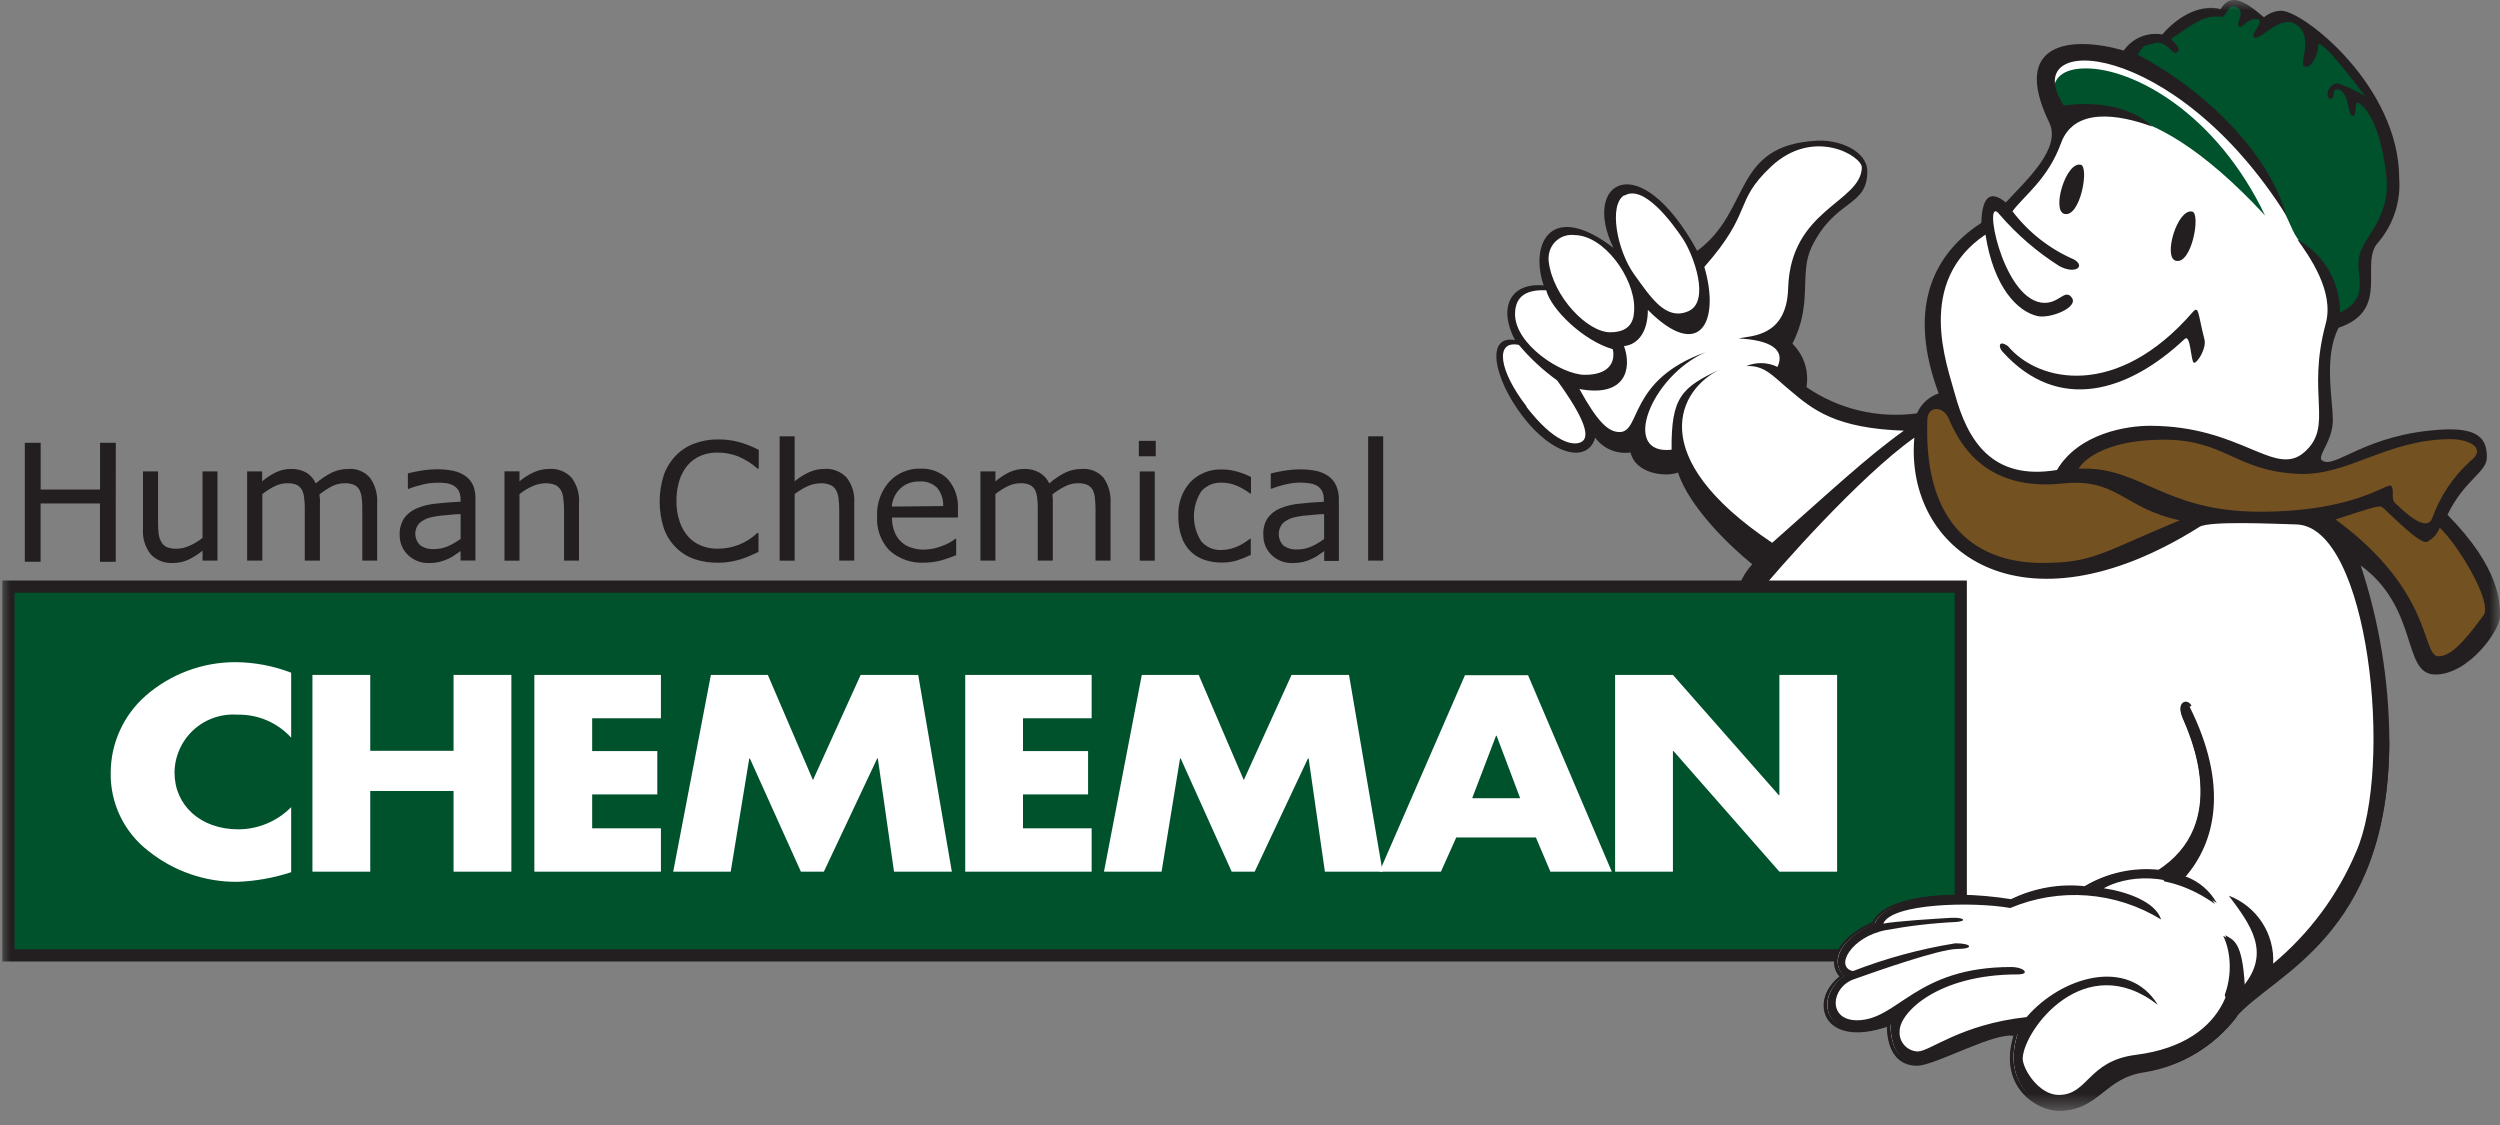 <svg width="120" height="54" viewBox="0 0 120 54" fill="none" xmlns="http://www.w3.org/2000/svg">
<rect x="0" y="0" width="120" height="54" fill="#808080" stroke="none"/>
<g clip-path="url(#clip0_49_2031)">
<mask id="mask0_49_2031" style="mask-type:luminance" maskUnits="userSpaceOnUse" x="0" y="0" width="120" height="54">
<path d="M120 0H0V53.339H120V0Z" fill="white"/>
</mask>
<g mask="url(#mask0_49_2031)">
<path d="M84.881 26.707C84.419 26.589 83.99 26.366 83.628 26.056C83.272 25.723 82.956 25.348 82.688 24.94L80.648 22.128C80.495 22.196 80.328 22.227 80.16 22.219C79.992 22.212 79.829 22.165 79.682 22.084C79.434 22.001 79.198 21.889 78.977 21.751C78.756 21.612 78.594 21.397 78.521 21.146C78.157 21.228 77.78 21.226 77.418 21.139C77.056 21.053 76.719 20.885 76.431 20.648C76.388 20.821 76.307 20.982 76.193 21.118C76.079 21.255 75.936 21.364 75.774 21.438C75.501 21.486 75.219 21.44 74.975 21.305C74.765 21.226 74.567 21.119 74.386 20.987C74.282 20.905 74.195 20.804 74.091 20.716C73.941 20.586 73.773 20.491 73.619 20.371C73.305 20.094 73.039 19.768 72.833 19.404C72.495 18.852 72.233 18.257 72.055 17.636C71.988 17.492 71.953 17.337 71.953 17.179C71.953 17.021 71.988 16.865 72.055 16.722C72.17 16.597 72.313 16.502 72.473 16.444C72.632 16.387 72.803 16.369 72.971 16.392C72.971 16.291 72.857 16.209 72.8 16.127C72.694 15.937 72.635 15.725 72.626 15.508L72.556 14.918C72.535 14.812 72.535 14.703 72.556 14.597C72.577 14.529 72.609 14.464 72.65 14.406C72.872 14.137 73.171 13.943 73.506 13.85C73.841 13.758 74.198 13.77 74.525 13.887C74.365 13.718 74.255 13.508 74.207 13.28C74.096 12.874 74.074 12.448 74.145 12.033C74.166 11.93 74.203 11.83 74.254 11.738C74.354 11.588 74.478 11.455 74.619 11.343C74.685 11.28 74.759 11.228 74.84 11.187C74.934 11.149 75.034 11.128 75.135 11.125C75.271 11.125 75.407 11.11 75.539 11.11C75.638 11.104 75.737 11.113 75.833 11.136C75.948 11.181 76.059 11.236 76.163 11.301C76.277 11.357 76.393 11.407 76.511 11.451C76.847 11.592 77.16 11.779 77.443 12.008C77.561 12.094 77.661 12.202 77.738 12.326C77.603 12.15 77.516 11.942 77.487 11.722C77.411 11.417 77.351 11.108 77.307 10.796C77.26 10.522 77.249 10.242 77.275 9.965C77.301 9.687 77.409 9.422 77.585 9.205C77.632 9.143 77.694 9.095 77.765 9.063C77.842 9.037 77.925 9.028 78.006 9.037C78.235 9.034 78.462 9.066 78.681 9.131C78.972 9.249 79.235 9.428 79.451 9.656C79.672 9.862 79.881 10.081 80.09 10.302C80.17 10.387 80.249 10.47 80.326 10.559C80.402 10.647 80.541 10.827 80.639 10.965C80.984 11.457 81.289 11.975 81.552 12.515C81.795 12.174 82.066 11.853 82.36 11.555C82.531 11.394 82.693 11.225 82.846 11.047C82.955 10.91 83.053 10.765 83.141 10.614C83.43 10.111 83.684 9.589 83.901 9.052C83.901 9.013 83.945 8.984 83.96 8.946C84.159 8.51 84.452 8.123 84.818 7.814C84.969 7.675 85.132 7.549 85.307 7.439C85.558 7.295 85.825 7.179 86.102 7.094C86.287 7.029 86.476 6.975 86.668 6.932C86.906 6.886 87.148 6.858 87.39 6.85C87.497 6.835 87.605 6.835 87.711 6.85L88.086 6.938C88.196 6.963 88.304 6.993 88.41 7.03C88.66 7.136 88.893 7.279 89.1 7.454C89.252 7.557 89.38 7.69 89.475 7.846C89.574 8.047 89.591 8.279 89.522 8.492C89.453 8.706 89.345 8.906 89.204 9.082C89.001 9.353 88.769 9.602 88.511 9.824C88.258 10.046 87.96 10.255 87.686 10.455C87.597 10.518 87.513 10.587 87.433 10.661C87.359 10.736 87.291 10.817 87.23 10.903C86.68 11.555 86.321 12.346 86.192 13.19C86.192 13.281 86.171 13.373 86.163 13.463C86.114 13.989 86.033 14.512 85.922 15.028C85.859 15.249 85.778 15.463 85.677 15.668C85.62 15.849 85.519 16.013 85.382 16.146C85.35 16.169 85.307 16.199 85.307 16.241C85.308 16.274 85.322 16.306 85.346 16.329C85.631 16.691 85.828 17.115 85.92 17.567C85.948 17.646 85.955 17.731 85.939 17.814C85.924 17.897 85.886 17.974 85.832 18.038C85.809 18.056 85.792 18.081 85.784 18.109C85.776 18.137 85.778 18.167 85.787 18.194C85.809 18.259 85.851 18.314 85.908 18.35C86.719 19.083 87.688 19.618 88.74 19.913C88.99 19.963 89.241 20 89.495 20.024C90.379 20.125 91.263 20.186 92.171 20.249C92.321 19.996 92.465 19.724 92.633 19.48C92.669 19.425 92.712 19.374 92.76 19.33C92.942 19.208 93.161 19.154 93.379 19.18C92.939 17.836 92.758 16.421 92.846 15.01C92.837 14.785 92.843 14.559 92.864 14.335C92.997 13.615 93.316 12.943 93.789 12.385C94.184 11.794 94.721 11.312 95.351 10.985C95.299 10.785 95.295 10.575 95.341 10.374C95.386 10.172 95.478 9.985 95.611 9.826C95.639 9.788 95.676 9.757 95.718 9.736C95.761 9.715 95.808 9.705 95.855 9.706C95.902 9.719 95.946 9.74 95.984 9.77C96.022 9.8 96.053 9.837 96.077 9.88L96.28 10.175C96.396 9.962 96.548 9.771 96.73 9.611C96.848 9.502 96.98 9.411 97.098 9.316C97.252 9.169 97.392 9.007 97.517 8.833L97.873 8.374C97.98 8.241 98.079 8.101 98.168 7.955C98.567 7.216 98.78 6.39 98.789 5.55C98.58 5.231 98.423 4.881 98.324 4.513C98.269 4.328 98.244 4.136 98.249 3.944C98.278 3.678 98.375 3.425 98.529 3.207C98.684 2.988 98.892 2.813 99.133 2.698C99.618 2.473 100.154 2.38 100.686 2.426C101.321 2.43 101.942 2.615 102.475 2.959C103.62 3.634 104.718 4.386 105.761 5.209C106.625 6.034 107.444 6.904 108.216 7.815C108.917 8.602 109.637 9.371 110.409 10.091C111.408 11.019 111.459 12.589 111.834 13.901C111.91 14.136 111.968 14.377 112.008 14.62C112.087 15.282 111.961 15.952 111.646 16.539C111.257 17.289 111.608 18.216 111.631 19.059C111.703 19.9 111.564 20.746 111.224 21.52C111.107 21.736 110.976 21.945 110.832 22.145L110.649 22.413C110.154 23.132 110.909 23.838 111.38 24.571C111.861 25.313 112.3 26.082 112.695 26.872C113.158 27.742 113.506 28.669 113.729 29.628C113.85 30.283 113.927 30.946 113.96 31.612C114.163 33.831 114.24 36.059 114.19 38.287C114.137 39.274 113.919 40.245 113.544 41.16C113.303 41.732 112.992 42.271 112.619 42.767C112.177 43.409 111.734 44.054 111.236 44.656C110.09 46.041 108.675 47.181 107.078 48.007C104.649 46.486 101.808 46.088 98.964 45.723C98.308 45.651 97.656 45.545 97.01 45.405C95.988 45.131 94.992 44.766 94.034 44.315L91.764 43.325C87.199 41.333 85.539 35.45 83.807 30.778C83.445 30.062 83.378 29.234 83.621 28.47C83.949 27.754 84.674 27.433 84.881 26.707Z" fill="white"/>
<path d="M10.439 26.909H9.723V26.434C9.508 26.605 9.275 26.752 9.028 26.873C8.795 26.976 8.543 27.027 8.288 27.023C8.094 27.034 7.899 27.003 7.718 26.932C7.537 26.861 7.373 26.751 7.238 26.611C6.967 26.269 6.833 25.838 6.863 25.402V22.626H7.586V25.064C7.584 25.25 7.593 25.436 7.615 25.621C7.631 25.761 7.676 25.896 7.745 26.019C7.806 26.127 7.9 26.212 8.013 26.264C8.166 26.322 8.33 26.348 8.494 26.338C8.705 26.334 8.913 26.284 9.104 26.194C9.325 26.096 9.533 25.97 9.722 25.819V22.626H10.438L10.439 26.909Z" fill="#231F20"/>
<path d="M18.102 26.909H17.39V24.468C17.394 24.291 17.387 24.114 17.367 23.938C17.355 23.796 17.32 23.658 17.261 23.528C17.205 23.421 17.116 23.333 17.008 23.278C16.858 23.215 16.695 23.187 16.533 23.195C16.322 23.197 16.114 23.249 15.925 23.345C15.718 23.456 15.521 23.584 15.336 23.729C15.334 23.798 15.341 23.867 15.357 23.935C15.367 24.012 15.367 24.09 15.357 24.167V26.909H14.629V24.468C14.633 24.289 14.625 24.11 14.602 23.932C14.594 23.79 14.558 23.651 14.497 23.522C14.441 23.416 14.353 23.33 14.246 23.275C14.095 23.215 13.934 23.188 13.771 23.195C13.567 23.199 13.365 23.248 13.182 23.34C12.973 23.445 12.776 23.571 12.592 23.715V26.91H11.863V22.627H12.582V23.105C12.788 22.931 13.015 22.783 13.257 22.665C13.482 22.561 13.728 22.507 13.976 22.509C14.236 22.501 14.493 22.565 14.719 22.695C14.912 22.818 15.064 22.995 15.155 23.205C15.397 22.993 15.665 22.813 15.954 22.672C16.196 22.562 16.458 22.507 16.724 22.51C16.918 22.494 17.114 22.524 17.295 22.599C17.476 22.673 17.636 22.789 17.764 22.937C18.01 23.287 18.129 23.71 18.103 24.137V26.912" fill="#231F20"/>
<path d="M22.11 25.856V24.677C21.889 24.677 21.629 24.709 21.332 24.736C21.095 24.75 20.859 24.787 20.628 24.845C20.44 24.895 20.266 24.989 20.121 25.119C19.992 25.266 19.925 25.457 19.934 25.653C19.942 25.848 20.025 26.033 20.165 26.169C20.362 26.307 20.601 26.373 20.84 26.355C21.08 26.357 21.318 26.306 21.535 26.205C21.744 26.108 21.942 25.99 22.125 25.851M22.815 26.906H22.108V26.45L21.848 26.63C21.749 26.703 21.643 26.765 21.53 26.816C21.398 26.88 21.26 26.93 21.118 26.965C20.938 27.009 20.754 27.029 20.57 27.025C20.205 27.033 19.852 26.896 19.588 26.645C19.456 26.519 19.352 26.368 19.283 26.2C19.213 26.032 19.18 25.851 19.184 25.669C19.173 25.392 19.246 25.118 19.393 24.883C19.544 24.674 19.747 24.51 19.983 24.408C20.284 24.281 20.603 24.202 20.928 24.173C21.293 24.132 21.689 24.098 22.107 24.082V23.97C22.111 23.828 22.08 23.688 22.018 23.561C21.961 23.455 21.875 23.368 21.771 23.31C21.658 23.246 21.532 23.206 21.403 23.192C21.256 23.174 21.108 23.166 20.961 23.171C20.749 23.175 20.538 23.201 20.33 23.246C20.084 23.302 19.843 23.376 19.608 23.468H19.578V22.722C19.72 22.684 19.92 22.64 20.188 22.595C20.447 22.551 20.709 22.528 20.971 22.525C21.237 22.522 21.501 22.547 21.761 22.6C21.973 22.644 22.174 22.732 22.351 22.856C22.512 22.972 22.638 23.13 22.716 23.313C22.799 23.534 22.834 23.77 22.82 24.005V26.915" fill="#231F20"/>
<path d="M27.793 26.909H27.074V24.468C27.074 24.284 27.062 24.099 27.038 23.917C27.026 23.775 26.983 23.637 26.912 23.513C26.847 23.407 26.752 23.322 26.638 23.272C26.488 23.216 26.329 23.191 26.169 23.197C25.956 23.202 25.746 23.251 25.553 23.341C25.332 23.439 25.124 23.565 24.935 23.716V26.912H24.215V22.625H24.935V23.103C25.146 22.925 25.381 22.777 25.633 22.663C25.865 22.561 26.116 22.508 26.369 22.508C26.566 22.494 26.763 22.524 26.947 22.596C27.13 22.668 27.296 22.779 27.431 22.923C27.693 23.269 27.822 23.698 27.793 24.131V26.906" fill="#231F20"/>
<path d="M36.407 26.492L36.024 26.666C35.879 26.731 35.729 26.787 35.579 26.837C35.413 26.889 35.244 26.93 35.072 26.961C34.872 26.995 34.668 27.012 34.465 27.011C34.083 27.015 33.703 26.958 33.34 26.84C33.008 26.726 32.705 26.539 32.456 26.292C32.192 26.032 31.991 25.715 31.866 25.366C31.595 24.53 31.595 23.63 31.866 22.793C31.991 22.44 32.192 22.119 32.456 21.853C32.704 21.6 33.006 21.406 33.34 21.287C33.706 21.151 34.094 21.086 34.484 21.092C34.793 21.09 35.102 21.127 35.403 21.201C35.756 21.293 36.097 21.425 36.42 21.593V22.493H36.361C36.083 22.247 35.768 22.048 35.426 21.904C35.109 21.782 34.773 21.721 34.433 21.724C34.167 21.72 33.903 21.768 33.656 21.866C33.418 21.962 33.205 22.111 33.034 22.302C32.847 22.512 32.707 22.759 32.621 23.027C32.517 23.355 32.466 23.697 32.471 24.041C32.462 24.392 32.518 24.742 32.636 25.073C32.725 25.335 32.868 25.576 33.055 25.78C33.229 25.966 33.444 26.11 33.683 26.201C33.924 26.294 34.181 26.34 34.44 26.337C34.791 26.34 35.139 26.276 35.466 26.149C35.793 26.017 36.093 25.826 36.35 25.585H36.407V26.47" fill="#231F20"/>
<path d="M41.003 26.909H40.283V24.468C40.283 24.284 40.272 24.099 40.248 23.917C40.236 23.775 40.192 23.637 40.121 23.513C40.057 23.405 39.96 23.321 39.845 23.272C39.696 23.216 39.538 23.19 39.379 23.197C39.165 23.202 38.954 23.251 38.76 23.341C38.541 23.442 38.334 23.568 38.144 23.716V26.912H37.422V20.943H38.144V23.103C38.356 22.926 38.59 22.779 38.84 22.663C39.074 22.56 39.327 22.507 39.582 22.508C39.778 22.495 39.974 22.525 40.156 22.597C40.339 22.669 40.503 22.78 40.637 22.923C40.904 23.267 41.034 23.697 41.003 24.131V26.906" fill="#231F20"/>
<path d="M45.272 24.291C45.287 23.97 45.182 23.655 44.977 23.407C44.864 23.3 44.728 23.218 44.58 23.167C44.432 23.116 44.275 23.098 44.12 23.112C43.949 23.106 43.78 23.134 43.621 23.195C43.462 23.255 43.316 23.348 43.194 23.466C42.97 23.695 42.832 23.995 42.805 24.315L45.272 24.291ZM45.974 24.842H42.817C42.811 25.077 42.852 25.311 42.938 25.529C43.006 25.714 43.118 25.88 43.264 26.012C43.398 26.139 43.56 26.233 43.736 26.286C43.931 26.351 44.135 26.383 44.341 26.381C44.644 26.378 44.944 26.318 45.225 26.203C45.453 26.126 45.666 26.01 45.856 25.861H45.897V26.648C45.655 26.749 45.407 26.834 45.154 26.905C44.894 26.973 44.625 27.008 44.356 27.008C44.053 27.024 43.75 26.98 43.465 26.879C43.179 26.778 42.916 26.622 42.691 26.419C42.485 26.201 42.326 25.943 42.225 25.661C42.123 25.379 42.081 25.079 42.101 24.78C42.072 24.169 42.284 23.572 42.691 23.115C42.882 22.909 43.116 22.748 43.376 22.641C43.636 22.534 43.916 22.485 44.197 22.496C44.44 22.486 44.683 22.527 44.909 22.616C45.136 22.706 45.341 22.842 45.511 23.015C45.848 23.416 46.016 23.932 45.98 24.454V24.843" fill="#231F20"/>
<path d="M53.313 26.909H52.585V24.468C52.585 24.291 52.576 24.114 52.559 23.938C52.55 23.796 52.516 23.657 52.458 23.528C52.399 23.421 52.31 23.334 52.202 23.278C52.051 23.215 51.889 23.187 51.727 23.195C51.516 23.197 51.309 23.249 51.122 23.345C50.908 23.453 50.704 23.581 50.515 23.729C50.515 23.791 50.53 23.858 50.535 23.935C50.54 24.011 50.535 24.091 50.535 24.167V26.909H49.813V24.468C49.817 24.289 49.809 24.11 49.79 23.932C49.778 23.79 49.742 23.652 49.684 23.522C49.627 23.416 49.538 23.329 49.43 23.275C49.281 23.213 49.12 23.186 48.959 23.195C48.754 23.199 48.552 23.248 48.369 23.34C48.16 23.444 47.962 23.57 47.78 23.715V26.91H47.06V22.627H47.78V23.105C47.986 22.931 48.212 22.783 48.455 22.665C48.678 22.562 48.922 22.509 49.168 22.509C49.427 22.5 49.683 22.565 49.907 22.695C50.11 22.812 50.27 22.991 50.364 23.205C50.604 22.992 50.872 22.813 51.16 22.672C51.403 22.562 51.666 22.507 51.932 22.51C52.127 22.494 52.323 22.524 52.504 22.599C52.684 22.673 52.845 22.789 52.973 22.937C53.215 23.288 53.332 23.711 53.306 24.137V26.912" fill="#231F20"/>
<path d="M55.429 26.912H54.709V22.629H55.429V26.912ZM55.476 21.901H54.665V21.161H55.476V21.901Z" fill="#231F20"/>
<path d="M60.024 26.64C59.803 26.748 59.575 26.839 59.34 26.912C59.115 26.974 58.883 27.005 58.65 27.003C58.362 27.006 58.075 26.961 57.801 26.87C57.551 26.784 57.323 26.643 57.135 26.458C56.943 26.259 56.798 26.021 56.711 25.759C56.603 25.443 56.553 25.109 56.561 24.775C56.545 24.474 56.589 24.174 56.69 23.891C56.791 23.607 56.947 23.347 57.15 23.125C57.349 22.925 57.587 22.77 57.85 22.668C58.112 22.567 58.393 22.521 58.674 22.535C58.919 22.535 59.162 22.57 59.396 22.641C59.621 22.704 59.839 22.788 60.047 22.895V23.693H60.009C59.801 23.532 59.572 23.4 59.328 23.301C59.106 23.211 58.869 23.166 58.63 23.168C58.447 23.16 58.265 23.193 58.097 23.265C57.929 23.337 57.78 23.446 57.66 23.584C57.43 23.942 57.308 24.358 57.308 24.784C57.308 25.209 57.43 25.626 57.66 25.984C57.78 26.123 57.93 26.233 58.099 26.305C58.268 26.377 58.452 26.409 58.635 26.399C58.785 26.397 58.934 26.377 59.08 26.34C59.22 26.304 59.356 26.253 59.486 26.19C59.59 26.134 59.687 26.078 59.781 26.016C59.876 25.954 59.943 25.904 59.999 25.86H60.038V26.656" fill="#231F20"/>
<path d="M63.557 25.856V24.677C63.336 24.677 63.08 24.709 62.779 24.736C62.542 24.75 62.306 24.787 62.075 24.845C61.888 24.895 61.715 24.989 61.571 25.119C61.442 25.269 61.374 25.461 61.38 25.659C61.386 25.857 61.466 26.045 61.603 26.186C61.8 26.324 62.039 26.39 62.279 26.372C62.518 26.374 62.755 26.323 62.971 26.222C63.18 26.126 63.378 26.007 63.561 25.868M64.277 26.924H63.561V26.452L63.301 26.632C63.203 26.706 63.096 26.768 62.983 26.818C62.853 26.883 62.716 26.933 62.574 26.968C62.393 27.01 62.208 27.029 62.023 27.027C61.658 27.033 61.306 26.897 61.041 26.647C60.91 26.521 60.806 26.37 60.737 26.202C60.669 26.034 60.636 25.853 60.641 25.672C60.623 25.396 60.69 25.121 60.835 24.885C60.983 24.675 61.188 24.511 61.424 24.41C61.724 24.285 62.041 24.206 62.365 24.178C62.727 24.137 63.122 24.103 63.544 24.086V23.974C63.549 23.833 63.518 23.692 63.455 23.565C63.399 23.46 63.315 23.373 63.211 23.314C63.097 23.252 62.972 23.212 62.843 23.197C62.694 23.174 62.543 23.163 62.392 23.165C62.179 23.169 61.967 23.194 61.759 23.239C61.514 23.293 61.273 23.366 61.039 23.458H60.998V22.727C61.14 22.688 61.346 22.644 61.608 22.6C61.868 22.555 62.131 22.532 62.395 22.529C62.659 22.526 62.923 22.551 63.181 22.604C63.394 22.648 63.595 22.735 63.771 22.861C63.933 22.977 64.06 23.135 64.139 23.317C64.231 23.536 64.275 23.773 64.266 24.01V26.919" fill="#231F20"/>
<path d="M66.393 20.943H65.671V26.909H66.393V20.943Z" fill="#231F20"/>
<path d="M114.627 35.52C114.627 44.998 109.002 46.72 107.259 48.815C106.204 50.204 104.654 51.132 102.932 51.409C100.907 51.703 100.731 53.26 98.807 53.26C97.826 53.26 95.937 52.157 96.721 49.678C95.821 49.405 92.869 51.096 92.006 51.096C91.142 51.096 90.629 50.427 90.629 49.207C87.443 50.309 86.892 47.948 88.387 46.887C87.839 46.336 87.915 45.237 89.887 44.329C90.317 43.267 93.032 42.714 96.491 43.267C97.586 42.725 98.814 42.507 100.028 42.64C101.091 42.001 102.332 41.724 103.565 41.85C107.187 39.569 105.14 35.204 104.827 34.455C104.513 33.706 104.983 33.589 105.14 33.904" fill="white"/>
<path d="M114.627 35.52C114.627 44.998 109.002 46.72 107.259 48.815C106.204 50.204 104.654 51.132 102.932 51.409C100.907 51.703 100.731 53.26 98.807 53.26C97.826 53.26 95.937 52.157 96.721 49.678C95.821 49.405 92.869 51.096 92.006 51.096C91.142 51.096 90.629 50.427 90.629 49.207C87.443 50.309 86.892 47.948 88.387 46.887C87.839 46.336 87.915 45.237 89.887 44.329C90.317 43.267 93.032 42.714 96.491 43.267C97.586 42.725 98.814 42.507 100.028 42.64C101.091 42.001 102.332 41.724 103.565 41.85C107.187 39.569 105.14 35.204 104.827 34.455C104.513 33.706 104.983 33.589 105.14 33.904" stroke="#231F20" stroke-width="0.12" stroke-miterlimit="10"/>
<path d="M108.73 10.357C106.372 5.402 102.384 3.283 100.124 3.283C97.863 3.283 98.479 5.214 99.404 6.139C99.549 5.626 102.608 3.734 108.73 10.351" fill="#00522C"/>
<path d="M102.178 3.027C107.698 6.007 108.771 8.229 110.053 11.052C110.522 12.072 111.527 12.337 112.007 15.517C113.586 14.819 113.642 14.388 113.642 12.274C113.642 11.39 115.037 10.871 114.927 8.655C114.721 4.508 110.435 0.076 109.236 0.889C108.417 1.446 107.4 -0.461 106.902 0.249C106.256 1.149 105.995 -0.191 103.955 1.824C103.645 2.119 102.755 1.27 102.172 3.024" fill="#00522C"/>
<path d="M93.056 18.883C91.601 14.983 92.626 12.31 95.102 10.698C95.14 9.557 95.456 9.048 96.281 9.716C97.301 8.614 98.954 7.12 98.364 5.884C96.472 1.973 99.464 1.714 101.942 2.425C102.145 2.133 102.427 1.905 102.755 1.769C103.083 1.632 103.444 1.593 103.793 1.655C104.383 0.948 105.488 0.155 106.59 0.435C107.062 -0.315 107.651 -0.04 108.671 0.83C108.903 0.637 109.193 0.526 109.496 0.515C110.56 0.515 115.163 4.135 115.163 8.579C115.238 9.677 114.885 10.762 114.179 11.606C113.195 12.591 114.812 14.872 112.254 15.731C111.541 17.09 111.959 19.091 111.977 20.122C111.995 21.154 111.208 21.891 111.447 22.091C112.057 22.572 113.51 20.806 117.286 20.617C119.172 20.52 119.369 21.248 119.369 21.959C119.369 22.669 118.267 23.055 117.48 24.711C120 27.266 120 28.92 120 29.586C120 30.252 118.506 32.377 116.894 32.377C115.281 32.377 116.144 29.227 113.315 27.142C114.207 29.848 114.67 32.676 114.689 35.525C114.689 45.003 108.947 46.724 107.217 48.82C106.161 50.207 104.612 51.135 102.89 51.413C100.865 51.708 100.686 53.264 98.765 53.264C97.784 53.264 95.895 52.162 96.682 49.683C95.777 49.409 92.827 51.1 91.967 51.1C91.106 51.1 90.587 50.436 90.587 49.213C87.401 50.315 86.85 47.954 88.347 46.893C87.793 46.342 87.872 45.243 89.841 44.335C90.272 43.273 92.986 42.72 96.449 43.273C97.543 42.731 98.77 42.513 99.985 42.646C101.047 42.006 102.288 41.729 103.522 41.856C107.141 39.575 105.097 35.21 104.78 34.461C104.464 33.712 104.936 33.595 105.095 33.91C106.994 37.709 106.354 40.444 104.86 42.133C105.476 42.371 105.99 42.816 106.316 43.391C103.991 41.741 101.871 42.133 100.887 42.681C101.948 42.84 103.362 43.312 103.64 44.181C102.564 43.52 101.346 43.125 100.087 43.029C98.828 42.933 97.565 43.139 96.401 43.63C94.633 43.315 90.701 43.394 90.306 44.38C90.896 44.259 92.861 44.141 93.531 44.103C94.201 44.065 94.356 44.259 93.805 44.3C92.669 44.351 91.539 44.48 90.422 44.687C88.772 45.002 87.947 46.455 88.847 46.655C90.433 46.037 92.081 45.588 93.763 45.317C94.588 45.317 94.667 45.591 93.842 45.591C93.017 45.591 89.99 46.655 88.885 47.044C87.779 47.432 87.629 49.013 89.041 49.013C91.01 49.013 91.835 46.457 96.439 46.457C97.067 46.457 97.388 46.811 96.751 46.811C92.899 46.811 91.089 48.659 91.089 49.526C91.064 49.758 91.132 49.992 91.278 50.174C91.424 50.357 91.637 50.474 91.87 50.501H91.955C92.545 50.501 93.998 49.204 97.184 48.85C98.834 46.923 102.059 45.938 103.479 48.261C99.978 45.547 97.066 49.44 96.995 50.816C96.969 51.288 97.745 52.585 98.729 52.585C100.143 52.585 100.117 50.952 102.425 50.66C107.069 50.071 107.5 46.535 106.713 44.916C107.108 45.154 107.538 45.19 107.659 47.356C109.032 45.706 108.01 44.368 106.984 42.992C107.638 43.241 108.196 43.691 108.579 44.277C108.961 44.863 109.148 45.555 109.112 46.254C110.844 44.812 112.206 42.979 113.087 40.905C114.897 36.855 113.718 25.25 110.216 25.172C109.229 25.149 106.052 24.989 105.575 25.29C96.989 30.69 91.413 26.415 91.888 21.008C89.235 22.894 85.319 27.341 84.334 28.558C83.349 29.776 82.952 28.349 84.109 27.085C83.078 26.251 81.103 24.38 80.543 22.681C80.027 22.897 78.524 22.79 78.264 21.718C77.944 21.765 77.616 21.724 77.317 21.599C77.019 21.474 76.76 21.269 76.569 21.008C76.224 22.231 74.544 21.907 73.065 19.952C71.692 18.142 71.297 16.068 72.72 16.325C71.903 14.777 72.485 13.55 74.096 13.7C73.409 11.675 74.462 9.612 77.447 11.899C75.891 8.731 78.685 6.963 81.467 12.041C84.087 10.105 83.123 6.969 87.206 6.754C88.34 6.694 89.631 7.273 89.631 8.227C89.631 9.946 88.107 9.536 86.978 11.814C86.327 13.12 87.043 14.54 86.035 16.497C86.308 16.764 86.511 17.093 86.629 17.456C86.746 17.819 86.774 18.204 86.71 18.581C88.259 19.647 90.151 20.096 92.015 19.839C92.114 19.61 92.261 19.405 92.447 19.238C92.632 19.071 92.852 18.946 93.09 18.872M73.267 19.526C74.579 21.23 75.517 21.439 75.92 21.206C76.322 20.974 76.1 20.128 74.741 18.259C74.061 17.769 73.444 17.197 72.905 16.555C71.726 16.317 71.959 17.811 73.273 19.503M72.722 15.082C72.722 16.527 74.947 17.992 76.079 17.992C77.21 17.992 77.552 17.402 77.414 16.762C76.025 16.367 74.466 14.873 74.216 13.931C73.402 13.904 72.722 14.114 72.722 15.082ZM75.554 11.281C75.409 11.266 75.263 11.279 75.123 11.321C74.984 11.363 74.854 11.431 74.741 11.524C74.628 11.616 74.534 11.729 74.466 11.857C74.397 11.985 74.354 12.126 74.339 12.271C74.325 12.368 74.325 12.468 74.339 12.566C74.549 14.242 76.199 15.949 77.287 15.949C78.374 15.949 78.442 15.239 78.442 14.77C78.442 13.328 76.997 11.283 75.557 11.283M77.97 9.367C77.192 9.833 77.628 12.043 78.442 13.172C79.256 14.301 79.96 15.4 81.035 14.941C82.111 14.481 81.298 12.241 80.773 11.454C80.248 10.667 78.887 8.829 77.97 9.391M91.487 20.677C88.057 20.572 87.002 19.646 85.888 18.709C85.086 18.043 84.709 17.53 83.825 17.571C84.062 17.471 84.318 17.423 84.576 17.43C84.834 17.437 85.087 17.499 85.319 17.612C85.708 16.775 84.977 16.322 83.444 16.245C84.009 16.109 85.763 16.207 85.831 13.835C85.943 10.039 89.309 9.729 89.368 8.049C89.389 7.498 87.051 6.074 85.003 8.005C83.184 9.72 84.178 10.123 81.808 12.812C82.589 15.464 81.572 17.368 79.097 14.875C79.097 15.974 78.59 16.549 77.953 16.611C78.333 17.669 78.059 19.086 75.813 18.674C76.697 20.284 77.21 20.738 77.741 20.738C78.778 20.738 78.141 18.238 81.866 16.906C79.213 18.085 77.778 21.863 80.236 21.586C80.215 19.046 80.711 18.594 82.62 17.704C80.557 18.653 78.86 21.904 85.064 26.054C87.775 23.661 89.655 21.895 91.439 20.634M103.31 6.077C101.709 5.488 99.56 5.134 98.93 6.867C98.301 8.599 97.162 9.381 96.599 10.142C97.367 11.152 98.382 11.948 99.547 12.452C100.136 12.794 99.597 13.186 98.837 12.765C97.769 12.087 96.807 11.256 95.981 10.298C95.141 9.199 96.056 14.224 97.973 14.524C98.813 14.654 99.101 13.814 99.446 14.286C99.791 14.758 98.396 15.312 97.796 15.17C96.851 14.958 95.696 13.803 95.303 11.259C91.922 13.54 93.458 17.504 93.829 18.892C94.439 21.127 95.597 23.081 98.733 22.559C99.783 20.791 102.09 20.438 103.19 20.438C107.596 20.438 109.196 22.957 110.615 21.699C112.033 20.441 110.7 18.988 111.635 15.533C112.056 13.989 110.851 12.308 110.273 11.495C110.899 11.843 111.42 12.353 111.78 12.972C112.14 13.591 112.326 14.295 112.319 15.011C113.813 14.248 113.052 13.308 113.235 12.335C113.418 11.363 114.756 10.472 114.547 8.48C114.338 6.488 113.76 5.203 113.156 4.914C113 4.967 113.156 5.595 112.92 5.568C112.685 5.541 112.764 4.468 112.292 4.312C111.821 4.156 112.184 4.852 111.821 4.731C111.585 4.651 111.794 3.891 112.292 4.024C112.72 4.182 113.133 4.379 113.525 4.613C112.475 3.219 111.191 1.648 111.27 2.255C111.296 2.455 110.975 3.38 110.589 3.172C110.348 3.045 111.137 1.597 110.091 1.108C109.399 0.793 108.464 1.951 108.202 1.804C107.939 1.656 108.833 0.94 108.308 0.919C107.783 0.898 107.651 1.417 107.465 1.261C107.279 1.105 107.883 0.516 107.285 0.316C106.969 0.21 106.969 0.578 106.695 0.814C105.72 0.658 105.148 1.288 104.202 1.864C104.792 2.415 104.544 2.518 104.414 2.545C104.285 2.572 103.913 1.917 103.418 2.073C102.923 2.229 102.968 2.047 102.605 2.624C105.988 4.393 108.95 7.475 109.737 10.334C104.358 1.784 96.731 1.492 99.062 5.062C100.586 4.855 102.305 5.088 103.313 6.085" fill="#231F20"/>
<path d="M99.785 22.499C102.732 22.349 103.826 24.562 108.47 24.562C113.115 24.562 114.606 23.124 114.78 23.325C114.954 23.526 114.73 23.933 114.98 24.159C115.231 24.386 116.454 25.65 116.749 24.866C117.123 23.822 117.747 22.886 118.568 22.14C119.426 21.477 118.418 21.079 117.66 21.079C114.554 21.079 112.706 22.867 110.292 22.744C107.283 22.599 106.829 21.105 103.85 21.105C100.87 21.105 99.886 22.24 99.785 22.493" fill="#745121"/>
<path d="M117.005 31.491C117.733 31.609 118.72 30.176 119.201 29.546C119.682 28.915 117.937 26.089 117.106 25.328C116.996 25.624 116.778 25.868 116.496 26.009C116.145 26.165 114.504 24.447 114.35 24.344C114.196 24.241 113.849 24.367 112.105 24.934C116.776 28.367 116.23 31.373 117.006 31.5" fill="#745121"/>
<path d="M99.027 23.206C95.34 23.604 94.077 21.367 93.545 20.103C93.28 19.469 92.537 19.472 92.514 20.126C92.293 25.805 95.514 27.02 97.989 27.02C100.464 27.02 100.792 26.566 104.629 24.974C101.953 24.417 101.623 22.932 99.03 23.206" fill="#745121"/>
<path d="M99.876 7.907C100.295 8.002 99.853 10.475 99.083 10.265C98.471 10.094 99.163 7.748 99.876 7.907Z" fill="#231F20"/>
<path d="M105.228 10.156C105.644 10.251 105.202 12.73 104.432 12.514C103.82 12.344 104.512 9.997 105.228 10.156Z" fill="#231F20"/>
<path d="M96.386 16.619C97.86 18.367 101.627 19.16 105.254 14.977C105.549 14.65 105.493 15.034 105.815 16.3C105.918 16.725 105.47 17.438 105.311 17.411C105.152 17.384 105.161 15.991 104.861 16.273C102.185 18.791 98.822 19.873 96.122 16.883C95.907 16.648 95.936 16.294 96.388 16.618" fill="#231F20"/>
<path d="M94.117 28.158H0.404V45.859H94.117V28.158Z" fill="#00522C"/>
<path d="M94.117 28.158H0.404V45.859H94.117V28.158Z" stroke="#231F20" stroke-width="0.585" stroke-miterlimit="10"/>
<path d="M13.976 35.407C13.65 35.05 13.251 34.766 12.806 34.576C12.36 34.385 11.879 34.293 11.395 34.305C11.011 34.277 10.626 34.328 10.263 34.454C9.9 34.581 9.567 34.781 9.284 35.041C9.001 35.302 8.775 35.617 8.619 35.969C8.463 36.32 8.38 36.7 8.377 37.084C8.377 38.641 9.609 39.808 11.439 39.808C11.911 39.806 12.379 39.712 12.814 39.529C13.249 39.346 13.645 39.079 13.976 38.743V41.865C13.138 42.141 12.265 42.297 11.383 42.328C9.839 42.338 8.339 41.818 7.133 40.854C6.553 40.411 6.086 39.837 5.77 39.18C5.454 38.522 5.298 37.799 5.314 37.069C5.318 36.376 5.469 35.69 5.757 35.059C6.044 34.427 6.462 33.863 6.982 33.404C8.174 32.361 9.704 31.785 11.288 31.783C12.207 31.788 13.118 31.96 13.976 32.29V35.408" fill="white"/>
<path d="M21.771 36.039V32.396H24.546V41.84H21.771V37.967H17.772V41.84H14.997V32.396H17.772V36.039H21.771Z" fill="white"/>
<path d="M28.424 34.477V36.052H31.55V38.132H28.424V39.759H31.724V41.84H25.649V32.396H31.724V34.477H28.424Z" fill="white"/>
<path d="M34.123 32.396H36.856L39.022 37.444L41.312 32.396H44.074L45.688 41.84H42.913L42.136 36.405H42.106L39.545 41.84H38.443L35.993 36.405H35.964L35.074 41.84H32.314L34.123 32.396Z" fill="white"/>
<path d="M49.104 34.477V36.052H52.228V38.132H49.104V39.759H52.399V41.84H46.331V32.396H52.399V34.477H49.104Z" fill="white"/>
<path d="M54.806 32.396H57.538L59.702 37.444L61.994 32.396H64.753L66.365 41.84H63.595L62.814 36.405H62.782L60.224 41.84H59.121L56.672 36.405H56.642L55.755 41.84H52.991L54.806 32.396Z" fill="white"/>
<path d="M71.837 35.315H71.81L70.664 38.315H72.968L71.837 35.315ZM69.9 40.198L69.164 41.84H66.216L70.319 32.408H73.346L77.366 41.84H74.418L73.723 40.198H69.9Z" fill="white"/>
<path d="M77.525 32.396H80.3L85.381 38.167H85.41V32.396H88.181V41.84H85.41L80.329 36.051H80.3V41.84H77.525V32.396Z" fill="white"/>
<path d="M107.312 48.774C106.256 50.162 104.707 51.09 102.986 51.367C100.961 51.662 100.784 53.218 98.861 53.218C97.877 53.218 95.99 52.116 96.777 49.637C95.873 49.364 92.922 51.055 92.062 51.055C91.202 51.055 90.683 50.386 90.683 49.166C87.497 50.268 86.945 47.907 88.44 46.846C87.892 46.294 87.968 45.196 89.94 44.288C90.371 43.223 93.085 42.673 96.545 43.223C97.64 42.682 98.867 42.465 100.082 42.599C101.144 41.959 102.385 41.681 103.619 41.809" fill="white"/>
<path d="M107.312 48.774C106.256 50.162 104.707 51.09 102.986 51.367C100.961 51.662 100.784 53.218 98.861 53.218C97.877 53.218 95.99 52.116 96.777 49.637C95.873 49.364 92.922 51.055 92.062 51.055C91.202 51.055 90.683 50.386 90.683 49.166C87.497 50.268 86.945 47.907 88.44 46.846C87.892 46.294 87.968 45.196 89.94 44.288C90.371 43.223 93.085 42.673 96.545 43.223C97.64 42.682 98.867 42.465 100.082 42.599C101.144 41.959 102.385 41.681 103.619 41.809" stroke="#231F20" stroke-width="0.12" stroke-miterlimit="10"/>
<path d="M104.954 42.087C105.571 42.325 106.085 42.771 106.407 43.349C104.09 41.693 101.965 42.087 100.981 42.635C102.042 42.794 103.456 43.266 103.733 44.135C102.658 43.474 101.44 43.079 100.181 42.983C98.922 42.887 97.658 43.093 96.495 43.584C94.727 43.269 90.795 43.352 90.397 44.334C90.987 44.216 92.956 44.096 93.623 44.057C94.289 44.019 94.448 44.216 93.896 44.255C92.762 44.309 91.632 44.44 90.516 44.647C88.866 44.962 88.041 46.415 88.941 46.612C90.528 45.996 92.176 45.549 93.857 45.278C94.682 45.278 94.762 45.551 93.937 45.551C93.112 45.551 90.082 46.612 88.979 47.007C87.877 47.401 87.721 48.973 89.135 48.973C91.104 48.973 91.932 46.417 96.53 46.417C97.161 46.417 97.482 46.772 96.845 46.772C92.993 46.772 91.183 48.62 91.183 49.483C91.171 49.605 91.185 49.729 91.222 49.846C91.26 49.963 91.322 50.071 91.403 50.164C91.484 50.256 91.583 50.331 91.695 50.384C91.806 50.437 91.927 50.466 92.05 50.47C92.642 50.47 94.092 49.17 97.278 48.82C98.928 46.892 102.153 45.908 103.573 48.23C100.072 45.519 97.16 49.409 97.09 50.788C97.064 51.26 97.84 52.557 98.823 52.557C100.237 52.557 100.208 50.924 102.519 50.633C107.161 50.043 107.594 46.508 106.81 44.888C107.2 45.127 107.635 45.165 107.751 47.329L107.376 48.785C106.321 50.173 104.771 51.102 103.049 51.378C101.024 51.673 100.848 53.229 98.924 53.229C97.942 53.229 96.054 52.127 96.841 49.648C95.936 49.374 92.986 51.065 92.126 51.065C91.265 51.065 90.749 50.396 90.749 49.176C87.563 50.279 87.012 47.917 88.507 46.856C87.956 46.305 88.035 45.206 90.007 44.298C90.437 43.234 93.151 42.683 96.611 43.234C97.707 42.692 98.934 42.476 100.148 42.609C101.211 41.969 102.452 41.692 103.685 41.819" fill="#231F20"/>
<path d="M5.556 26.965H4.799V24.167H1.949V26.964H1.191V21.256H1.952V23.496H4.802V21.256H5.559L5.556 26.965Z" fill="#231F20"/>
</g>
</g>
<defs>
<clipPath id="clip0_49_2031">
<rect width="120" height="53.339" fill="white"/>
</clipPath>
</defs>
</svg>
